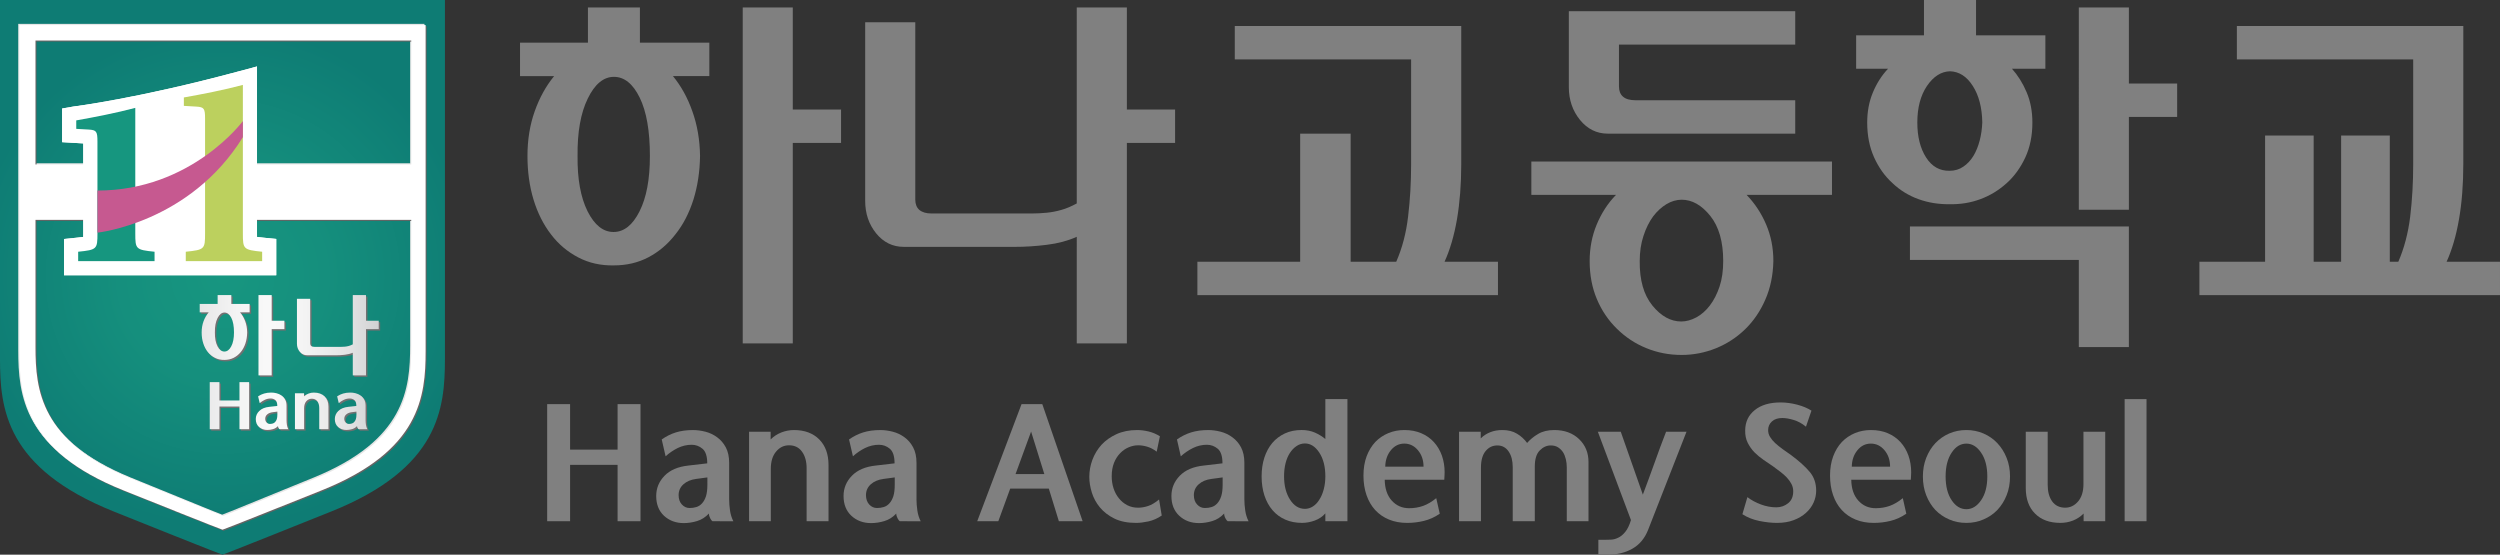 <?xml version="1.0" encoding="utf-8"?>
<!-- Generator: Adobe Illustrator 28.0.0, SVG Export Plug-In . SVG Version: 6.00 Build 0)  -->
<svg version="1.1" id="레이어_1" xmlns="http://www.w3.org/2000/svg" xmlns:xlink="http://www.w3.org/1999/xlink" x="0px"
	 y="0px" viewBox="0 0 1920.36 426.08" style="enable-background:new 0 0 1920.36 426.08;" xml:space="preserve">
<rect x="0" y="0" width="1920.36" height="426.08" fill="#333333" stroke="none"/>
<style type="text/css">
	.st0{clip-path:url(#SVGID_00000159455122920961648650000012107199743390918578_);}
	.st1{clip-path:url(#SVGID_00000063604351923802509680000004405333892364806280_);}
	
		.st2{clip-path:url(#SVGID_00000113336979721644857880000016850863521762009760_);fill:url(#SVGID_00000098914715611783645960000010107363057637619364_);}
	.st3{clip-path:url(#SVGID_00000115498216458333415370000001779171247334508980_);fill:#E6E6E6;}
	.st4{clip-path:url(#SVGID_00000115498216458333415370000001779171247334508980_);fill:#656363;}
	.st5{clip-path:url(#SVGID_00000115498216458333415370000001779171247334508980_);fill:#FFFFFF;}
	.st6{clip-path:url(#SVGID_00000115498216458333415370000001779171247334508980_);}
	.st7{clip-path:url(#SVGID_00000153706894904163204360000001609163632168529326_);fill:#FFFFFF;}
	.st8{clip-path:url(#SVGID_00000178884758324561196140000014646776678387892904_);fill:#FFFFFF;}
	.st9{clip-path:url(#SVGID_00000180345098417003676860000012436559171539317932_);fill:#FFFFFF;}
	.st10{clip-path:url(#SVGID_00000018202527253422229850000014524926435308809371_);fill:#16967F;}
	.st11{clip-path:url(#SVGID_00000015339781239920581190000001610166323729792928_);fill:#BCD05E;}
	.st12{clip-path:url(#SVGID_00000029041874044265287790000004554320577866617772_);fill:#C65990;}
	.st13{clip-path:url(#SVGID_00000119836145745844171440000007405346893794296750_);fill:#717071;}
	
		.st14{clip-path:url(#SVGID_00000018935694981825586080000014022565101292741546_);fill:url(#SVGID_00000006678230967140313360000006095716692275894659_);}
	
		.st15{clip-path:url(#SVGID_00000055686974805590828060000013677054045518099385_);fill:url(#SVGID_00000121251062961762066960000011593019534362917512_);}
	
		.st16{clip-path:url(#SVGID_00000174604088687033432120000008625234687212600704_);fill:url(#SVGID_00000092422490774544467070000005297380187854171018_);}
	
		.st17{clip-path:url(#SVGID_00000112623448487161827580000012033037609554735027_);fill:url(#SVGID_00000171686874626640933160000014629511850933773204_);}
	
		.st18{clip-path:url(#SVGID_00000088118872757846044510000011498503486787716538_);fill:url(#SVGID_00000098218149920829017960000009026124663732286081_);}
	
		.st19{clip-path:url(#SVGID_00000054247208066716840630000004614348585376959412_);fill:url(#SVGID_00000070093884344745985960000014222719365477467540_);}
	.st20{clip-path:url(#SVGID_00000170275876226867084530000004262385835528861355_);}
	.st21{clip-path:url(#SVGID_00000035510018732824277140000016636296088927421374_);fill:#4D4948;}
</style>
<g>
	<g id="아트웍_3_1_">
		<g>
			<defs>
				<rect id="SVGID_1_" x="0" y="0" width="341.77" height="426.08"/>
			</defs>
			<clipPath id="SVGID_00000168115086792922983820000007843009874676553123_">
				<use xlink:href="#SVGID_1_"  style="overflow:visible;"/>
			</clipPath>
			<g style="clip-path:url(#SVGID_00000168115086792922983820000007843009874676553123_);">
				<defs>
					<rect id="SVGID_00000042007967205305064430000003915550194934248064_" x="0" y="0" width="341.77" height="426.08"/>
				</defs>
				<clipPath id="SVGID_00000088838353258390635140000007833220764691673767_">
					<use xlink:href="#SVGID_00000042007967205305064430000003915550194934248064_"  style="overflow:visible;"/>
				</clipPath>
				<g style="clip-path:url(#SVGID_00000088838353258390635140000007833220764691673767_);">
					<defs>
						<path id="SVGID_00000005231879219392167040000006444840915737382060_" d="M0,0v275.76c0,38.23,4.51,83.93,87.3,117.12
							c82.78,33.2,83.6,33.2,83.6,33.2s0.8,0,83.58-33.2c82.8-33.19,87.29-78.89,87.29-117.12V0H0z"/>
					</defs>
					<clipPath id="SVGID_00000018209665781789026530000015303746236698999692_">
						<use xlink:href="#SVGID_00000005231879219392167040000006444840915737382060_"  style="overflow:visible;"/>
					</clipPath>
					
						<radialGradient id="SVGID_00000152951090758252270230000007683353385870826382_" cx="529.493" cy="-670.67" r="1.587" gradientTransform="matrix(121.7 0 0 -121.727 -64268.465 -81425.633)" gradientUnits="userSpaceOnUse">
						<stop  offset="0" style="stop-color:#179680"/>
						<stop  offset="0.411" style="stop-color:#158F7D"/>
						<stop  offset="1" style="stop-color:#0E7C74"/>
					</radialGradient>
					
						<rect x="0" y="0" style="clip-path:url(#SVGID_00000018209665781789026530000015303746236698999692_);fill:url(#SVGID_00000152951090758252270230000007683353385870826382_);" width="341.77" height="426.08"/>
				</g>
				<g style="clip-path:url(#SVGID_00000088838353258390635140000007833220764691673767_);">
					<defs>
						<rect id="SVGID_00000019643136748832055700000012506522192209733790_" x="0" y="0" width="341.77" height="426.08"/>
					</defs>
					<clipPath id="SVGID_00000116931423253566882720000015342675690552038310_">
						<use xlink:href="#SVGID_00000019643136748832055700000012506522192209733790_"  style="overflow:visible;"/>
					</clipPath>
					<path style="clip-path:url(#SVGID_00000116931423253566882720000015342675690552038310_);fill:#E6E6E6;" d="M14,18.35v250.41
						c0,34.88,4.11,76.67,79.71,106.94c75.58,30.32,76.32,30.32,76.32,30.32s0.72,0,76.35-30.32
						c75.57-30.27,79.66-72.05,79.66-106.94V18.35H14z M241.28,366.69c-69.93,28.66-70.6,28.66-70.6,28.66s-0.67,0-70.58-28.66
						c-69.94-28.64-73.73-68.08-73.73-101.05v-97.67h82.38v-42.55H26.37V30.26h288.67v95.17H161.27v42.55h153.77v97.67
						C315.04,298.61,311.22,338.05,241.28,366.69"/>
					<path style="clip-path:url(#SVGID_00000116931423253566882720000015342675690552038310_);fill:#656363;" d="M15.71,20.06V270.5
						c0,34.85,4.11,76.63,79.71,106.91c75.58,30.32,76.32,30.32,76.32,30.32s0.75,0,76.34-30.32
						c75.6-30.27,79.68-72.06,79.68-106.91V20.06H15.71z M243.01,368.42c-69.93,28.64-70.61,28.64-70.61,28.64s-0.69,0-70.58-28.64
						c-69.93-28.66-73.73-68.1-73.73-101.05v-97.67h82.37v-42.57H28.09V31.97h288.67v95.17H162.99v42.57h153.76v97.67
						C316.75,300.32,312.95,339.77,243.01,368.42"/>
					<path style="clip-path:url(#SVGID_00000116931423253566882720000015342675690552038310_);fill:#FFFFFF;" d="M14.9,19.23v250.42
						c0,34.87,4.09,76.63,79.69,106.94c75.58,30.3,76.32,30.3,76.32,30.3s0.75,0,76.34-30.3c75.6-30.31,79.69-72.07,79.69-106.94
						V19.23H14.9z M242.18,367.59c-69.91,28.64-70.6,28.64-70.6,28.64s-0.69,0-70.61-28.64c-69.91-28.62-73.71-68.1-73.71-101.06
						v-97.65h82.38v-42.57H27.26V31.14h288.65v95.17H162.15v42.57h153.75v97.65C315.91,299.49,312.1,338.97,242.18,367.59"/>
					<path style="clip-path:url(#SVGID_00000116931423253566882720000015342675690552038310_);fill:#FFFFFF;" d="M202.47,182.58
						c-1.26-0.13-3.3-0.35-5.03-0.58c-0.02-0.98-0.02-1.98-0.02-2.71V51.05l-13.7,3.68C104.94,75.96,56.67,81.79,56.67,81.79
						l-8.96,1.57v25.85c0,0,13.45,0.77,16.26,0.95v69.14c0,0.72,0,1.73-0.02,2.71c-1.73,0.22-3.76,0.45-5.03,0.58l-9.75,0.99v27.87
						h163.03v-27.87L202.47,182.58z"/>
					<g style="clip-path:url(#SVGID_00000116931423253566882720000015342675690552038310_);">
						<g>
							<defs>
								<rect id="SVGID_00000049182990102385923060000014908195914017526435_" x="58.57" y="82.86" width="60.14" height="117.73"/>
							</defs>
							<clipPath id="SVGID_00000147196720306860174080000003312328675249515666_">
								<use xlink:href="#SVGID_00000049182990102385923060000014908195914017526435_"  style="overflow:visible;"/>
							</clipPath>
							<path style="clip-path:url(#SVGID_00000147196720306860174080000003312328675249515666_);fill:#FFFFFF;" d="M58.57,92.48
								c13.69-2.42,30.91-5.75,45.35-9.62v96.44c0,12.04,0.35,12.6,14.8,14.07v7.22H60.04v-7.22c14.44-1.47,14.81-2.03,14.81-14.07
								v-70.53c0-7.76-0.74-8.89-6.67-9.25l-9.61-0.54V92.48z"/>
						</g>
					</g>
					<g style="clip-path:url(#SVGID_00000116931423253566882720000015342675690552038310_);">
						<g>
							<defs>
								
									<rect id="SVGID_00000026150960771804090010000004663895663118085527_" x="141.22" y="65.22" width="60.14" height="135.37"/>
							</defs>
							<clipPath id="SVGID_00000170974573602610491180000017314830987182141064_">
								<use xlink:href="#SVGID_00000026150960771804090010000004663895663118085527_"  style="overflow:visible;"/>
							</clipPath>
							<path style="clip-path:url(#SVGID_00000170974573602610491180000017314830987182141064_);fill:#808080;" d="M141.22,74.86
								c13.69-2.42,30.91-5.75,45.34-9.64V179.3c0,12.04,0.37,12.6,14.81,14.07v7.22h-58.67v-7.22
								c14.45-1.47,14.82-2.03,14.82-14.07V91.14c0-7.76-0.74-8.89-6.67-9.25l-9.62-0.56V74.86z"/>
						</g>
					</g>
					<g style="clip-path:url(#SVGID_00000116931423253566882720000015342675690552038310_);">
						<g>
							<defs>
								<rect id="SVGID_00000097502851434143026880000010648514792375583898_" x="74.85" y="93.01" width="111.71" height="85.69"/>
							</defs>
							<clipPath id="SVGID_00000145047658174956028950000016168640876638045067_">
								<use xlink:href="#SVGID_00000097502851434143026880000010648514792375583898_"  style="overflow:visible;"/>
							</clipPath>
							<path style="clip-path:url(#SVGID_00000145047658174956028950000016168640876638045067_);fill:#FFFFFF;" d="M186.56,93.01
								c0,0-39.45,53.36-111.71,53.36v32.34c0,0,70.93-7.4,111.71-73.35V93.01z"/>
						</g>
					</g>
					<path style="clip-path:url(#SVGID_00000116931423253566882720000015342675690552038310_);fill:#FFFFFF;" d="M202.47,182.58
						c-1.26-0.13-3.3-0.35-5.03-0.58c-0.02-0.98-0.02-1.98-0.02-2.71V51.05l-13.7,3.68C104.94,75.96,56.67,81.79,56.67,81.79
						l-8.96,1.57v25.85c0,0,13.45,0.77,16.26,0.95v69.14c0,0.72,0,1.73-0.02,2.71c-1.73,0.22-3.76,0.45-5.03,0.58l-9.75,0.99v27.87
						h163.03v-27.87L202.47,182.58z"/>
					<g style="clip-path:url(#SVGID_00000116931423253566882720000015342675690552038310_);">
						<g>
							<defs>
								<rect id="SVGID_00000158011577053755017290000006128948475058406826_" x="58.57" y="82.86" width="60.14" height="117.73"/>
							</defs>
							<clipPath id="SVGID_00000152227968305620414590000015626154596388845701_">
								<use xlink:href="#SVGID_00000158011577053755017290000006128948475058406826_"  style="overflow:visible;"/>
							</clipPath>
							<path style="clip-path:url(#SVGID_00000152227968305620414590000015626154596388845701_);fill:#16967F;" d="M58.57,92.48
								c13.69-2.42,30.91-5.75,45.35-9.62v96.44c0,12.04,0.35,12.6,14.8,14.07v7.22H60.04v-7.22c14.44-1.47,14.81-2.03,14.81-14.07
								v-70.53c0-7.76-0.74-8.89-6.67-9.25l-9.61-0.54V92.48z"/>
						</g>
					</g>
					<g style="clip-path:url(#SVGID_00000116931423253566882720000015342675690552038310_);">
						<g>
							<defs>
								
									<rect id="SVGID_00000007394758721126405560000008795109714197091204_" x="141.22" y="65.22" width="60.14" height="135.37"/>
							</defs>
							<clipPath id="SVGID_00000173883787996786894450000012005427079923850636_">
								<use xlink:href="#SVGID_00000007394758721126405560000008795109714197091204_"  style="overflow:visible;"/>
							</clipPath>
							<path style="clip-path:url(#SVGID_00000173883787996786894450000012005427079923850636_);fill:#BCD05E;" d="M141.22,74.86
								c13.69-2.42,30.91-5.75,45.34-9.64V179.3c0,12.04,0.37,12.6,14.81,14.07v7.22h-58.67v-7.22
								c14.45-1.47,14.82-2.03,14.82-14.07V91.14c0-7.76-0.74-8.89-6.67-9.25l-9.62-0.56V74.86z"/>
						</g>
					</g>
					<g style="clip-path:url(#SVGID_00000116931423253566882720000015342675690552038310_);">
						<g>
							<defs>
								<rect id="SVGID_00000013154519838297530730000016665056074494843555_" x="74.85" y="93.01" width="111.71" height="85.69"/>
							</defs>
							<clipPath id="SVGID_00000040546080590149931790000003372434585535835574_">
								<use xlink:href="#SVGID_00000013154519838297530730000016665056074494843555_"  style="overflow:visible;"/>
							</clipPath>
							<path style="clip-path:url(#SVGID_00000040546080590149931790000003372434585535835574_);fill:#C65990;" d="M186.56,93.01
								c0,0-39.45,53.36-111.71,53.36v32.34c0,0,70.93-7.4,111.71-73.35V93.01z"/>
						</g>
					</g>
					<g style="clip-path:url(#SVGID_00000116931423253566882720000015342675690552038310_);">
						<g>
							<defs>
								
									<rect id="SVGID_00000047743579668327980270000001973046095383185026_" x="154.52" y="227.79" width="137.51" height="103.61"/>
							</defs>
							<clipPath id="SVGID_00000013891368775888405600000000197691185275279029_">
								<use xlink:href="#SVGID_00000047743579668327980270000001973046095383185026_"  style="overflow:visible;"/>
							</clipPath>
							<path style="clip-path:url(#SVGID_00000013891368775888405600000000197691185275279029_);fill:#717071;" d="M168.3,234.59
								v-6.8h10.53v6.8h14.06v6.47h-7.37c1.65,1.91,2.98,4.18,3.94,6.8c0.98,2.61,1.49,5.49,1.55,8.6c-0.07,3.06-0.5,5.88-1.35,8.45
								c-0.86,2.59-2.07,4.8-3.62,6.67c-1.56,1.91-3.4,3.4-5.48,4.43c-2.12,1.06-4.46,1.59-7.01,1.59
								c-2.66,0.05-5.06-0.46-7.23-1.55c-2.15-1.07-3.98-2.53-5.48-4.4c-1.55-1.91-2.74-4.15-3.57-6.74
								c-0.83-2.58-1.24-5.39-1.24-8.45c0-3.11,0.49-5.99,1.46-8.6c0.98-2.62,2.29-4.9,3.94-6.8h-6.91v-6.47H168.3z M173.55,241.19
								c-2.11,0-3.87,1.41-5.3,4.19c-1.43,2.8-2.12,6.48-2.07,11.08c-0.05,4.43,0.63,8,2.04,10.68c1.39,2.68,3.14,4.02,5.25,4.02
								c2.12,0,3.87-1.33,5.28-3.99c1.4-2.64,2.12-6.23,2.12-10.71c0-4.84-0.7-8.58-2.09-11.26
								C177.4,242.53,175.65,241.19,173.55,241.19 M209.82,253.95v35.55h-10.15v-61.71h10.15v19.71h9.77v6.45H209.82z"/>
							<path style="clip-path:url(#SVGID_00000013891368775888405600000000197691185275279029_);fill:#717071;" d="M242.69,267.57
								h17.07h3.19c1.02,0,2.03-0.05,3.04-0.14c1.02-0.1,1.99-0.29,2.99-0.53c0.96-0.27,2-0.69,3.11-1.26v-37.84h10.16v19.71h9.78
								v6.45h-9.78v35.55H272.1v-17.43c-1.8,0.79-3.82,1.3-6.07,1.55c-2.22,0.27-4.39,0.4-6.51,0.4h-22.49
								c-2.26,0-4.11-0.88-5.59-2.63c-1.49-1.74-2.23-3.83-2.23-6.26v-34.47h10.17v34.24c0,0.86,0.27,1.52,0.82,1.98
								C240.75,267.34,241.59,267.57,242.69,267.57"/>
							<polygon style="clip-path:url(#SVGID_00000013891368775888405600000000197691185275279029_);fill:#717071;" points="
								192.49,294.67 192.49,330.82 185.06,330.82 185.06,313.42 169.66,313.42 169.66,330.82 162.23,330.82 162.23,294.67 
								169.66,294.67 169.66,308.71 185.06,308.71 185.06,294.67 							"/>
							<path style="clip-path:url(#SVGID_00000013891368775888405600000000197691185275279029_);fill:#717071;" d="M215.81,330.82
								c-0.22-0.13-0.46-0.45-0.74-0.93c-0.27-0.48-0.42-0.96-0.42-1.46c-1.11,1.15-2.39,1.92-3.85,2.34
								c-1.44,0.42-2.87,0.62-4.28,0.62c-2.56,0-4.7-0.75-6.4-2.24c-1.7-1.5-2.53-3.55-2.53-6.13c0-2.37,0.88-4.45,2.66-6.23
								c1.79-1.78,4.39-2.83,7.79-3.17l6.08-0.67c0-2.21-0.53-3.71-1.55-4.53c-1.02-0.8-2.19-1.2-3.49-1.2
								c-1.59,0-3.1,0.34-4.52,1.01c-1.42,0.66-2.73,1.52-3.95,2.54l-1.25-5.22c1.46-0.96,2.98-1.68,4.6-2.16
								c1.6-0.48,3.44-0.72,5.55-0.72c1.3,0,2.66,0.18,4.03,0.51c1.39,0.35,2.65,0.91,3.77,1.71c1.15,0.78,2.1,1.83,2.82,3.12
								c0.72,1.28,1.09,2.88,1.09,4.77v11.25c0,1.07,0.08,2.21,0.27,3.43c0.18,1.2,0.53,2.32,1.07,3.35H215.81z M214.18,317.27
								l-3.64,0.48c-1.7,0.21-3.07,0.75-4.12,1.65c-1.04,0.89-1.57,2.02-1.57,3.36c0,1.2,0.35,2.16,1.06,2.88
								c0.71,0.74,1.55,1.09,2.53,1.09c0.76,0,1.5-0.1,2.19-0.3c0.7-0.21,1.31-0.59,1.82-1.14c0.54-0.54,0.96-1.26,1.26-2.19
								c0.3-0.91,0.47-2.1,0.47-3.54V317.27z"/>
							<path style="clip-path:url(#SVGID_00000013891368775888405600000000197691185275279029_);fill:#717071;" d="M234.68,303.19
								v2.37c0.96-0.93,2.11-1.65,3.43-2.13c1.33-0.51,2.69-0.75,4.1-0.75c3.47,0,6.2,0.96,8.21,2.88c2,1.94,2.99,4.58,2.99,7.91
								v17.35h-7.1v-16.36c0-2.11-0.48-3.81-1.47-5.12c-1.01-1.31-2.39-1.95-4.2-1.95c-1.66,0-3.07,0.64-4.22,1.92
								c-1.12,1.3-1.7,3.07-1.7,5.35v16.17h-7.05v-27.63H234.68z"/>
							<path style="clip-path:url(#SVGID_00000013891368775888405600000000197691185275279029_);fill:#717071;" d="M276.53,330.82
								c-0.22-0.13-0.46-0.45-0.74-0.93c-0.27-0.48-0.4-0.96-0.4-1.46c-1.12,1.15-2.42,1.92-3.85,2.34
								c-1.46,0.42-2.88,0.62-4.27,0.62c-2.58,0-4.71-0.75-6.41-2.24c-1.7-1.5-2.54-3.55-2.54-6.13c0-2.37,0.88-4.45,2.68-6.23
								c1.78-1.78,4.37-2.83,7.77-3.17l6.08-0.67c0-2.21-0.51-3.71-1.55-4.53c-1.02-0.8-2.2-1.2-3.5-1.2
								c-1.58,0-3.09,0.34-4.52,1.01c-1.42,0.66-2.74,1.52-3.94,2.54l-1.24-5.22c1.45-0.96,2.99-1.68,4.59-2.16
								c1.61-0.48,3.47-0.72,5.55-0.72c1.31,0,2.67,0.18,4.04,0.51c1.39,0.35,2.64,0.91,3.79,1.71c1.15,0.78,2.08,1.83,2.8,3.12
								c0.72,1.28,1.09,2.88,1.09,4.77v11.25c0,1.07,0.08,2.21,0.27,3.43c0.18,1.2,0.54,2.32,1.07,3.35H276.53z M274.9,317.27
								l-3.64,0.48c-1.7,0.21-3.06,0.75-4.1,1.65c-1.06,0.89-1.58,2.02-1.58,3.36c0,1.2,0.34,2.16,1.07,2.88
								c0.69,0.74,1.54,1.09,2.51,1.09c0.75,0,1.49-0.1,2.19-0.3c0.71-0.21,1.3-0.59,1.82-1.14c0.53-0.54,0.96-1.26,1.27-2.19
								c0.32-0.91,0.46-2.1,0.46-3.54V317.27z"/>
						</g>
					</g>
				</g>
				<g style="clip-path:url(#SVGID_00000088838353258390635140000007833220764691673767_);">
					<defs>
						<path id="SVGID_00000109019358158542267960000009490956853146951830_" d="M167.09,266.02c-1.41-2.68-2.08-6.24-2.03-10.68
							c-0.05-4.58,0.64-8.28,2.08-11.06c1.43-2.8,3.19-4.21,5.29-4.21c2.12,0,3.85,1.35,5.24,4.02c1.36,2.67,2.07,6.44,2.07,11.25
							c0,4.5-0.71,8.07-2.12,10.71c-1.39,2.66-3.15,3.99-5.26,3.99C170.25,270.03,168.49,268.69,167.09,266.02 M167.17,226.66v6.82
							H153.4v6.45h6.92c-1.66,1.91-2.98,4.18-3.96,6.8c-0.96,2.61-1.46,5.49-1.46,8.6c0,3.06,0.4,5.88,1.25,8.47
							c0.83,2.58,2.01,4.82,3.56,6.72c1.51,1.87,3.34,3.33,5.5,4.4c2.15,1.09,4.56,1.6,7.21,1.55c2.57,0,4.89-0.53,7-1.59
							c2.11-1.04,3.93-2.53,5.5-4.43c1.56-1.87,2.75-4.08,3.61-6.66c0.85-2.59,1.3-5.41,1.35-8.47c-0.05-3.1-0.56-5.99-1.54-8.6
							c-0.98-2.63-2.29-4.9-3.95-6.8h7.37v-6.45H177.7v-6.82H167.17z M198.55,226.66v61.71h10.15v-35.56h9.77v-6.45h-9.77v-19.71
							H198.55z"/>
					</defs>
					<clipPath id="SVGID_00000110453283103157348480000011445049882670935188_">
						<use xlink:href="#SVGID_00000109019358158542267960000009490956853146951830_"  style="overflow:visible;"/>
					</clipPath>
					
						<linearGradient id="SVGID_00000036967665495510131540000017788903946716175253_" gradientUnits="userSpaceOnUse" x1="529.501" y1="-670.376" x2="531.087" y2="-670.376" gradientTransform="matrix(128.256 0 0 -128.256 -67806.281 -85722.055)">
						<stop  offset="0" style="stop-color:#C5C5C6"/>
						<stop  offset="0.061" style="stop-color:#D0D0D0"/>
						<stop  offset="0.224" style="stop-color:#E6E6E7"/>
						<stop  offset="0.377" style="stop-color:#F4F4F4"/>
						<stop  offset="0.511" style="stop-color:#F9F9F9"/>
						<stop  offset="0.634" style="stop-color:#F3F3F3"/>
						<stop  offset="0.801" style="stop-color:#E2E2E3"/>
						<stop  offset="0.991" style="stop-color:#C5C6C7"/>
						<stop  offset="1" style="stop-color:#C4C5C6"/>
					</linearGradient>
					
						<rect x="153.4" y="226.66" style="clip-path:url(#SVGID_00000110453283103157348480000011445049882670935188_);fill:url(#SVGID_00000036967665495510131540000017788903946716175253_);" width="65.07" height="61.71"/>
				</g>
				<g style="clip-path:url(#SVGID_00000088838353258390635140000007833220764691673767_);">
					<defs>
						<path id="SVGID_00000032606402204246428570000001663771594286577572_" d="M270.99,226.66v37.85
							c-1.11,0.56-2.15,0.99-3.12,1.26c-0.99,0.26-1.98,0.43-2.99,0.53c-0.99,0.11-2,0.14-3.02,0.14h-3.21h-17.07
							c-1.12,0-1.94-0.22-2.48-0.67c-0.56-0.46-0.82-1.12-0.82-1.97v-34.26h-10.18v34.47c0,2.43,0.75,4.52,2.22,6.26
							c1.48,1.74,3.35,2.63,5.59,2.63h22.51c2.1,0,4.26-0.13,6.49-0.4c2.25-0.26,4.27-0.77,6.08-1.54v17.42h10.15v-35.56h9.78v-6.45
							h-9.78v-19.71H270.99z"/>
					</defs>
					<clipPath id="SVGID_00000014621699805710655840000018274491202615948710_">
						<use xlink:href="#SVGID_00000032606402204246428570000001663771594286577572_"  style="overflow:visible;"/>
					</clipPath>
					
						<linearGradient id="SVGID_00000030462404223757757920000014230457772588644237_" gradientUnits="userSpaceOnUse" x1="529.501" y1="-670.375" x2="531.088" y2="-670.375" gradientTransform="matrix(128.28 0 0 -128.28 -67819.016 -85737.852)">
						<stop  offset="0" style="stop-color:#C5C5C6"/>
						<stop  offset="0.061" style="stop-color:#D0D0D0"/>
						<stop  offset="0.224" style="stop-color:#E6E6E7"/>
						<stop  offset="0.377" style="stop-color:#F4F4F4"/>
						<stop  offset="0.511" style="stop-color:#F9F9F9"/>
						<stop  offset="0.634" style="stop-color:#F3F3F3"/>
						<stop  offset="0.801" style="stop-color:#E2E2E3"/>
						<stop  offset="0.991" style="stop-color:#C5C6C7"/>
						<stop  offset="1" style="stop-color:#C4C5C6"/>
					</linearGradient>
					
						<rect x="228.09" y="226.66" style="clip-path:url(#SVGID_00000014621699805710655840000018274491202615948710_);fill:url(#SVGID_00000030462404223757757920000014230457772588644237_);" width="62.83" height="61.71"/>
				</g>
				<g style="clip-path:url(#SVGID_00000088838353258390635140000007833220764691673767_);">
					<defs>
						<polygon id="SVGID_00000040559267964461838500000008569494804722487211_" points="183.94,293.55 183.94,307.6 168.56,307.6 
							168.56,293.55 161.11,293.55 161.11,329.7 168.56,329.7 168.56,312.3 183.94,312.3 183.94,329.7 191.38,329.7 191.38,293.55 
													"/>
					</defs>
					<clipPath id="SVGID_00000174580602584129189810000005919201979014152858_">
						<use xlink:href="#SVGID_00000040559267964461838500000008569494804722487211_"  style="overflow:visible;"/>
					</clipPath>
					
						<linearGradient id="SVGID_00000004531979418508608870000003649319249289373057_" gradientUnits="userSpaceOnUse" x1="529.504" y1="-670.526" x2="531.09" y2="-670.526" gradientTransform="matrix(128.353 0 0 -128.353 -67858.18 -85752.367)">
						<stop  offset="0" style="stop-color:#C5C5C6"/>
						<stop  offset="0.061" style="stop-color:#D0D0D0"/>
						<stop  offset="0.224" style="stop-color:#E6E6E7"/>
						<stop  offset="0.377" style="stop-color:#F4F4F4"/>
						<stop  offset="0.511" style="stop-color:#F9F9F9"/>
						<stop  offset="0.634" style="stop-color:#F3F3F3"/>
						<stop  offset="0.801" style="stop-color:#E2E2E3"/>
						<stop  offset="0.991" style="stop-color:#C5C6C7"/>
						<stop  offset="1" style="stop-color:#C4C5C6"/>
					</linearGradient>
					
						<rect x="161.11" y="293.55" style="clip-path:url(#SVGID_00000174580602584129189810000005919201979014152858_);fill:url(#SVGID_00000004531979418508608870000003649319249289373057_);" width="30.27" height="36.15"/>
				</g>
				<g style="clip-path:url(#SVGID_00000088838353258390635140000007833220764691673767_);">
					<defs>
						<path id="SVGID_00000116931884864235774450000011112745833047424692_" d="M204.8,324.53c-0.72-0.72-1.06-1.68-1.06-2.88
							c0-1.35,0.53-2.47,1.57-3.36c1.04-0.9,2.42-1.44,4.11-1.65l3.63-0.46v2.27c0,1.46-0.14,2.62-0.45,3.54
							c-0.32,0.91-0.73,1.63-1.28,2.2c-0.51,0.56-1.1,0.93-1.81,1.13c-0.71,0.21-1.45,0.32-2.2,0.32
							C206.33,325.63,205.49,325.25,204.8,324.53 M202.85,302.29c-1.63,0.47-3.15,1.19-4.59,2.15l1.23,5.23
							c1.22-1.04,2.51-1.89,3.95-2.56c1.42-0.67,2.93-1.01,4.53-1.01c1.3,0,2.47,0.4,3.48,1.2c1.04,0.82,1.55,2.32,1.55,4.53
							l-6.08,0.67c-3.4,0.34-5.98,1.41-7.77,3.19c-1.81,1.76-2.68,3.84-2.68,6.21c0,2.58,0.84,4.64,2.54,6.13
							c1.7,1.49,3.83,2.24,6.39,2.24c1.41,0,2.85-0.21,4.3-0.63c1.44-0.4,2.72-1.19,3.84-2.32c0,0.48,0.13,0.96,0.42,1.44
							c0.26,0.48,0.51,0.8,0.73,0.93h6.78c-0.56-1.02-0.91-2.15-1.09-3.35c-0.17-1.22-0.27-2.35-0.27-3.43v-11.25
							c0-1.89-0.36-3.49-1.1-4.77c-0.72-1.3-1.65-2.34-2.8-3.12c-1.14-0.8-2.39-1.36-3.79-1.7c-1.38-0.35-2.72-0.53-4.04-0.53
							C206.3,301.55,204.45,301.79,202.85,302.29"/>
					</defs>
					<clipPath id="SVGID_00000032637501574707259630000001526642903770754239_">
						<use xlink:href="#SVGID_00000116931884864235774450000011112745833047424692_"  style="overflow:visible;"/>
					</clipPath>
					
						<linearGradient id="SVGID_00000099641971925518265890000017944529834746751923_" gradientUnits="userSpaceOnUse" x1="529.502" y1="-670.541" x2="531.089" y2="-670.541" gradientTransform="matrix(128.308 0 0 -128.308 -67834.211 -85719.914)">
						<stop  offset="0" style="stop-color:#C5C5C6"/>
						<stop  offset="0.061" style="stop-color:#D0D0D0"/>
						<stop  offset="0.224" style="stop-color:#E6E6E7"/>
						<stop  offset="0.377" style="stop-color:#F4F4F4"/>
						<stop  offset="0.511" style="stop-color:#F9F9F9"/>
						<stop  offset="0.634" style="stop-color:#F3F3F3"/>
						<stop  offset="0.801" style="stop-color:#E2E2E3"/>
						<stop  offset="0.991" style="stop-color:#C5C6C7"/>
						<stop  offset="1" style="stop-color:#C4C5C6"/>
					</linearGradient>
					
						<rect x="196.47" y="301.55" style="clip-path:url(#SVGID_00000032637501574707259630000001526642903770754239_);fill:url(#SVGID_00000099641971925518265890000017944529834746751923_);" width="25" height="28.72"/>
				</g>
				<g style="clip-path:url(#SVGID_00000088838353258390635140000007833220764691673767_);">
					<defs>
						<path id="SVGID_00000029745249758126939410000007152280626256968845_" d="M237,302.31c-1.33,0.5-2.47,1.22-3.44,2.13v-2.35h-7
							v27.61h7.05v-16.15c0-2.27,0.58-4.06,1.7-5.36c1.15-1.28,2.55-1.92,4.22-1.92c1.81,0,3.2,0.66,4.2,1.95
							c0.99,1.31,1.49,3.01,1.49,5.12v16.36h7.1v-17.35c0-3.35-1.01-5.97-3.01-7.91c-2.01-1.92-4.75-2.88-8.21-2.88
							C239.68,301.55,238.32,301.79,237,302.31"/>
					</defs>
					<clipPath id="SVGID_00000168798188619174683090000012391605639419281819_">
						<use xlink:href="#SVGID_00000029745249758126939410000007152280626256968845_"  style="overflow:visible;"/>
					</clipPath>
					
						<linearGradient id="SVGID_00000160186718917695163410000011209412601890684595_" gradientUnits="userSpaceOnUse" x1="529.501" y1="-670.543" x2="531.088" y2="-670.543" gradientTransform="matrix(128.272 0 0 -128.272 -67814.836 -85696.047)">
						<stop  offset="0" style="stop-color:#C5C5C6"/>
						<stop  offset="0.061" style="stop-color:#D0D0D0"/>
						<stop  offset="0.224" style="stop-color:#E6E6E7"/>
						<stop  offset="0.377" style="stop-color:#F4F4F4"/>
						<stop  offset="0.511" style="stop-color:#F9F9F9"/>
						<stop  offset="0.634" style="stop-color:#F3F3F3"/>
						<stop  offset="0.801" style="stop-color:#E2E2E3"/>
						<stop  offset="0.991" style="stop-color:#C5C6C7"/>
						<stop  offset="1" style="stop-color:#C4C5C6"/>
					</linearGradient>
					
						<rect x="226.55" y="301.55" style="clip-path:url(#SVGID_00000168798188619174683090000012391605639419281819_);fill:url(#SVGID_00000160186718917695163410000011209412601890684595_);" width="25.76" height="28.14"/>
				</g>
				<g style="clip-path:url(#SVGID_00000088838353258390635140000007833220764691673767_);">
					<defs>
						<path id="SVGID_00000138544210681540658840000008174525484268391836_" d="M265.52,324.53c-0.7-0.72-1.07-1.68-1.07-2.88
							c0-1.35,0.53-2.47,1.59-3.36c1.05-0.9,2.42-1.44,4.12-1.65l3.64-0.46v2.27c0,1.46-0.16,2.62-0.46,3.54
							c-0.3,0.91-0.74,1.63-1.28,2.2c-0.5,0.56-1.11,0.93-1.82,1.13c-0.7,0.21-1.44,0.32-2.19,0.32
							C267.06,325.63,266.22,325.25,265.52,324.53 M263.56,302.29c-1.6,0.47-3.14,1.19-4.59,2.15l1.25,5.23
							c1.19-1.04,2.51-1.89,3.93-2.56c1.42-0.67,2.94-1.01,4.52-1.01c1.31,0,2.47,0.4,3.51,1.2c1.02,0.82,1.54,2.32,1.54,4.53
							l-6.08,0.67c-3.39,0.34-5.99,1.41-7.78,3.19c-1.79,1.76-2.67,3.84-2.67,6.21c0,2.58,0.83,4.64,2.53,6.13
							c1.72,1.49,3.83,2.24,6.4,2.24c1.42,0,2.86-0.21,4.3-0.63c1.45-0.4,2.73-1.19,3.85-2.32c0,0.48,0.13,0.96,0.4,1.44
							c0.27,0.48,0.51,0.8,0.74,0.93h6.78c-0.54-1.02-0.91-2.15-1.09-3.35c-0.18-1.22-0.27-2.35-0.27-3.43v-11.25
							c0-1.89-0.35-3.49-1.09-4.77c-0.72-1.3-1.65-2.34-2.81-3.12c-1.12-0.8-2.37-1.36-3.78-1.7c-1.38-0.35-2.73-0.53-4.03-0.53
							C267.03,301.55,265.17,301.79,263.56,302.29"/>
					</defs>
					<clipPath id="SVGID_00000165913482905257864860000005246613596586633617_">
						<use xlink:href="#SVGID_00000138544210681540658840000008174525484268391836_"  style="overflow:visible;"/>
					</clipPath>
					
						<linearGradient id="SVGID_00000130635723517107882780000007918709718052108962_" gradientUnits="userSpaceOnUse" x1="529.501" y1="-670.543" x2="531.088" y2="-670.543" gradientTransform="matrix(128.275 0 0 -128.275 -67816.617 -85698.094)">
						<stop  offset="0" style="stop-color:#C5C5C6"/>
						<stop  offset="0.061" style="stop-color:#D0D0D0"/>
						<stop  offset="0.224" style="stop-color:#E6E6E7"/>
						<stop  offset="0.377" style="stop-color:#F4F4F4"/>
						<stop  offset="0.511" style="stop-color:#F9F9F9"/>
						<stop  offset="0.634" style="stop-color:#F3F3F3"/>
						<stop  offset="0.801" style="stop-color:#E2E2E3"/>
						<stop  offset="0.991" style="stop-color:#C5C6C7"/>
						<stop  offset="1" style="stop-color:#C4C5C6"/>
					</linearGradient>
					
						<rect x="257.2" y="301.55" style="clip-path:url(#SVGID_00000165913482905257864860000005246613596586633617_);fill:url(#SVGID_00000130635723517107882780000007918709718052108962_);" width="24.99" height="28.72"/>
				</g>
			</g>
		</g>
	</g>
	<g id="아트웍_4_1_">
		<g>
			<defs>
				<rect id="SVGID_00000054261058976441016600000015778182464495677074_" x="399.45" y="0" width="1520.91" height="426.08"/>
			</defs>
			<clipPath id="SVGID_00000019659027787412248600000017323829001445505181_">
				<use xlink:href="#SVGID_00000054261058976441016600000015778182464495677074_"  style="overflow:visible;"/>
			</clipPath>
			<g style="clip-path:url(#SVGID_00000019659027787412248600000017323829001445505181_);">
				<defs>
					<rect id="SVGID_00000174590917724933188910000005354134253093774225_" x="399.45" y="0" width="1520.91" height="426.08"/>
				</defs>
				<clipPath id="SVGID_00000140736121660440797030000018257949875594492585_">
					<use xlink:href="#SVGID_00000174590917724933188910000005354134253093774225_"  style="overflow:visible;"/>
				</clipPath>
				<path style="clip-path:url(#SVGID_00000140736121660440797030000018257949875594492585_);fill:#808080;" d="M451.62,32.8V5.72
					h39.93V32.8h53.33v25.65h-27.96c6.25,7.61,11.26,16.63,14.93,27.12c3.75,10.42,5.7,21.86,5.89,34.21
					c-0.18,12.14-1.9,23.39-5.11,33.63c-3.26,10.24-7.84,19.14-13.76,26.54c-5.84,7.58-12.83,13.48-20.76,17.67
					c-7.98,4.19-16.86,6.24-26.54,6.24c-10.07,0.22-19.2-1.84-27.35-6.11c-8.19-4.25-15.15-10.09-20.83-17.52
					c-5.92-7.64-10.41-16.57-13.54-26.81c-3.12-10.24-4.68-21.49-4.68-33.63c0-12.35,1.84-23.79,5.53-34.21
					c3.71-10.49,8.7-19.51,14.95-27.12h-26.22V32.8H451.62z M471.58,59.03c-7.96,0-14.69,5.56-20.09,16.66
					c-5.44,11.13-8.05,25.83-7.84,44.09c-0.21,17.64,2.37,31.82,7.66,42.49c5.36,10.64,12,15.93,19.96,15.93
					c8,0,14.66-5.26,19.96-15.81c5.35-10.54,7.99-24.76,7.99-42.61c0-19.2-2.61-34.15-7.84-44.79
					C486.18,64.36,479.55,59.03,471.58,59.03 M608.97,109.78v153.99h-38.44V5.72h38.44v78.42h37.08v25.65H608.97z"/>
				<path style="clip-path:url(#SVGID_00000140736121660440797030000018257949875594492585_);fill:#808080;" d="M715.58,163.99
					h64.75h12.06c3.94,0,7.78-0.22,11.63-0.58c3.78-0.37,7.51-1.1,11.24-2.17c3.7-1.01,7.66-2.69,11.85-4.98V5.72h38.49v78.42h37.04
					v25.65H865.6v153.99h-38.49V181.9c-6.88,3.09-14.53,5.11-22.96,6.14c-8.48,1.07-16.68,1.59-24.67,1.59h-85.23
					c-8.54,0-15.64-3.49-21.28-10.43c-5.6-6.97-8.39-15.22-8.39-24.95V17.12h38.49v136.29c0,3.42,1.07,6.02,3.12,7.83
					C708.32,163.04,711.42,163.99,715.58,163.99"/>
				<path style="clip-path:url(#SVGID_00000140736121660440797030000018257949875594492585_);fill:#808080;" d="M1072.52,201.04
					c4.56-10.46,7.64-22.04,9.11-34.79c1.53-12.75,2.31-26.05,2.31-39.96V45.61H948.49V19.99h173.96v106.06
					c0,15.59-1.13,29.72-3.27,42.37c-2.2,12.63-5.39,23.48-9.55,32.62h41.03v25.68h-230.9v-25.68h78.95v-98.38h38.78v98.38H1072.52z
					"/>
				<path style="clip-path:url(#SVGID_00000140736121660440797030000018257949875594492585_);fill:#808080;" d="M1176.3,124.06
					h230.93v25.65h-65.58c6.24,6.45,11.27,14,14.97,22.66c3.72,8.68,5.58,18.04,5.58,28.1c-0.21,10.85-2.26,20.73-6.16,29.65
					c-3.91,8.96-9.07,16.54-15.55,22.81c-6.47,6.27-13.9,11.13-22.35,14.58c-8.46,3.39-17.27,5.14-26.37,5.14
					c-9.71,0-18.82-1.77-27.39-5.32c-8.54-3.48-16.05-8.53-22.5-14.95c-6.43-6.3-11.57-13.85-15.26-22.65
					c-3.73-8.87-5.53-18.59-5.53-29.26c0-9.87,1.78-19.2,5.38-27.92c3.63-8.74,8.54-16.38,14.83-22.84h-65V124.06z M1205.09,8.59
					H1379v25.65h-135.4v32.19c0,3.42,1.04,6.05,3.15,7.86c2.06,1.8,5.28,2.72,9.67,2.72H1379v25.65h-143.98
					c-8.54,0-15.67-3.55-21.37-10.55c-5.68-7.03-8.56-15.41-8.56-25.1V8.59z M1291.78,153.41c-4.01,0-7.92,1.16-11.72,3.42
					c-3.76,2.29-7.21,5.44-10.23,9.41c-3.06,4.19-5.53,9.17-7.4,14.95c-1.93,5.81-2.89,12.23-2.89,19.26
					c-0.18,14.64,3.08,26.05,9.71,34.21c6.65,8.19,14.06,12.29,22.19,12.29c3.84,0,7.69-1.07,11.57-3.15
					c3.9-2.11,7.38-5.17,10.41-9.14c3.04-3.97,5.52-8.84,7.44-14.52c1.9-5.68,2.81-12.26,2.81-19.69c0-14.83-3.33-26.39-9.95-34.64
					C1307.06,157.54,1299.74,153.41,1291.78,153.41"/>
				<path style="clip-path:url(#SVGID_00000140736121660440797030000018257949875594492585_);fill:#808080;" d="M1477.89,27.12V0
					h39.99v27.12h53.27V52.8h-25.67c4.54,5.11,8.36,11.13,11.27,18.07c2.95,6.94,4.42,14.71,4.42,23.24
					c0,10.09-1.81,19.01-5.43,26.81c-3.61,7.79-8.34,14.37-14.23,19.69c-6.08,5.47-12.85,9.66-20.42,12.41
					c-7.46,2.75-15.21,4.01-23.24,3.82c-8.33,0.18-16.37-1.07-24.06-3.82c-7.69-2.75-14.41-6.94-20.15-12.41
					c-5.87-5.32-10.53-11.9-14.05-19.69c-3.53-7.8-5.31-16.73-5.31-26.81c0-8.38,1.44-16.02,4.3-22.93
					c2.85-6.94,6.73-13.09,11.69-18.38h-24.49V27.12H1477.89z M1635.29,266.62h-38.46v-66.98h-129.72v-25.68h168.18V266.62z
					 M1497.85,54.75c-6.83,0.22-12.67,3.98-17.67,11.28c-4.92,7.31-7.4,16.66-7.4,28.07c0,10.85,2.23,19.78,6.7,26.81
					c4.48,7.03,10.53,10.45,18.13,10.27c3.97,0,7.5-1.07,10.53-3.18c3.06-2.05,5.61-4.8,7.72-8.22c2.08-3.46,3.67-7.4,4.83-11.86
					c1.16-4.47,1.8-9.05,1.99-13.82c-0.18-11.4-2.6-20.76-7.28-28.07C1510.76,58.73,1504.93,54.97,1497.85,54.75 M1635.29,89.82
					v71.29h-38.46V5.72h38.46v58.46h37.07v25.65H1635.29z"/>
				<path style="clip-path:url(#SVGID_00000140736121660440797030000018257949875594492585_);fill:#808080;" d="M1842.26,201.04
					c4.54-10.46,7.57-22.04,9.13-34.79c1.53-12.75,2.29-26.05,2.29-39.96V45.61h-135.44V19.99h173.93v106.06
					c0,15.59-1.1,29.72-3.3,42.37c-2.18,12.63-5.37,23.48-9.52,32.62h41.01v25.68h-230.9v-25.68h50.46V104.1h37.31v96.95h21.09
					V104.1h37.39v96.95H1842.26z"/>
				<polygon style="clip-path:url(#SVGID_00000140736121660440797030000018257949875594492585_);fill:#808080;" points="492,310.43
					492,400.37 474.39,400.37 474.39,357.08 437.91,357.08 437.91,400.37 420.3,400.37 420.3,310.43 437.91,310.43 437.91,345.37 
					474.39,345.37 474.39,310.43 				"/>
				<path style="clip-path:url(#SVGID_00000140736121660440797030000018257949875594492585_);fill:#808080;" d="M547.23,400.37
					c-0.52-0.34-1.07-1.1-1.71-2.29c-0.64-1.19-0.98-2.41-0.98-3.61c-2.68,2.85-5.7,4.77-9.12,5.78c-3.44,1.04-6.81,1.56-10.17,1.56
					c-6.07,0-11.11-1.87-15.17-5.6c-4.01-3.73-6.02-8.81-6.02-15.22c0-5.93,2.11-11.1,6.36-15.5c4.24-4.4,10.38-7.03,18.44-7.89
					l14.4-1.68c0-5.47-1.24-9.23-3.68-11.25c-2.41-2.02-5.2-3.03-8.27-3.03c-3.76,0-7.34,0.86-10.75,2.51
					c-3.36,1.68-6.48,3.79-9.29,6.36l-2.98-12.96c3.44-2.41,7.08-4.22,10.87-5.41c3.84-1.19,8.21-1.8,13.16-1.8
					c3.1,0,6.28,0.43,9.58,1.28c3.31,0.85,6.28,2.29,8.94,4.25c2.72,1.99,4.97,4.55,6.68,7.77c1.71,3.24,2.57,7.18,2.57,11.89v28.04
					c0,2.66,0.22,5.47,0.64,8.47c0.43,3,1.28,5.78,2.57,8.34H547.23z M543.38,366.72l-8.61,1.16c-4.02,0.52-7.29,1.87-9.77,4.1
					c-2.48,2.23-3.73,5.01-3.73,8.38c0,2.99,0.86,5.38,2.51,7.18c1.68,1.8,3.67,2.69,5.96,2.69c1.8,0,3.56-0.25,5.21-0.76
					c1.68-0.52,3.12-1.47,4.31-2.81c1.28-1.38,2.29-3.21,3.03-5.47c0.7-2.26,1.08-5.2,1.08-8.81V366.72z"/>
				<path style="clip-path:url(#SVGID_00000140736121660440797030000018257949875594492585_);fill:#808080;" d="M591.96,331.62v5.93
					c2.32-2.32,5.04-4.1,8.18-5.35c3.12-1.22,6.36-1.86,9.71-1.86c8.19,0,14.69,2.41,19.46,7.21c4.75,4.8,7.11,11.34,7.11,19.66
					v43.17H619.6v-40.72c0-5.23-1.19-9.48-3.55-12.72c-2.35-3.27-5.66-4.89-9.95-4.89c-3.95,0-7.25,1.59-9.95,4.83
					c-2.72,3.21-4.06,7.64-4.06,13.3v40.2h-16.7v-68.75H591.96z"/>
				<path style="clip-path:url(#SVGID_00000140736121660440797030000018257949875594492585_);fill:#808080;" d="M691.15,400.37
					c-0.52-0.34-1.07-1.1-1.71-2.29c-0.64-1.19-0.98-2.41-0.98-3.61c-2.68,2.85-5.7,4.77-9.13,5.78c-3.42,1.04-6.8,1.56-10.17,1.56
					c-6.07,0-11.11-1.87-15.15-5.6c-4.02-3.73-6.04-8.81-6.04-15.22c0-5.93,2.11-11.1,6.37-15.5c4.22-4.4,10.37-7.03,18.42-7.89
					l14.4-1.68c0-5.47-1.24-9.23-3.68-11.25c-2.41-2.02-5.2-3.03-8.27-3.03c-3.76,0-7.34,0.86-10.75,2.51
					c-3.36,1.68-6.48,3.79-9.29,6.36l-2.98-12.96c3.44-2.41,7.08-4.22,10.87-5.41c3.84-1.19,8.21-1.8,13.18-1.8
					c3.09,0,6.27,0.43,9.57,1.28c3.31,0.85,6.28,2.29,8.94,4.25c2.72,1.99,4.97,4.55,6.68,7.77c1.71,3.24,2.57,7.18,2.57,11.89
					v28.04c0,2.66,0.22,5.47,0.64,8.47c0.43,3,1.28,5.78,2.57,8.34H691.15z M687.3,366.72l-8.61,1.16c-4.02,0.52-7.29,1.87-9.77,4.1
					c-2.48,2.23-3.73,5.01-3.73,8.38c0,2.99,0.86,5.38,2.51,7.18c1.68,1.8,3.67,2.69,5.96,2.69c1.82,0,3.56-0.25,5.21-0.76
					c1.68-0.52,3.12-1.47,4.31-2.81c1.28-1.38,2.29-3.21,3.03-5.47c0.72-2.26,1.08-5.2,1.08-8.81V366.72z"/>
				<path style="clip-path:url(#SVGID_00000140736121660440797030000018257949875594492585_);fill:#808080;" d="M800.63,310.43
					l30.98,89.94h-18.25l-7.72-25.04h-29.66l-9.13,25.04h-16.2l34.04-89.94H800.63z M802.19,364.15l-10.16-32.65l-11.94,32.65
					H802.19z"/>
				<path style="clip-path:url(#SVGID_00000140736121660440797030000018257949875594492585_);fill:#808080;" d="M890.33,383.68
					l2.05,12.32c-3.25,2.23-6.67,3.73-10.29,4.53c-3.57,0.76-6.69,1.13-9.37,1.13c-6.6,0-12.18-1.1-16.7-3.33
					c-4.54-2.23-8.27-5.11-11.18-8.62c-2.81-3.42-4.87-7.21-6.16-11.37c-1.28-4.13-1.93-8.13-1.93-12.01
					c0-4.43,0.76-8.81,2.36-13.09c1.59-4.31,3.93-8.16,7.01-11.59c3.09-3.33,6.93-6.05,11.51-8.16c4.55-2.08,9.86-3.15,15.85-3.15
					c2.83,0,5.77,0.37,8.82,1.1c3.04,0.73,5.91,1.95,8.67,3.67l-2.45,11.83c-2.38-1.81-4.82-3.09-7.2-3.79
					c-2.38-0.73-4.74-1.1-7.06-1.1c-2.4,0-4.82,0.52-7.26,1.53c-2.45,1.04-4.6,2.54-6.5,4.49c-1.95,1.99-3.55,4.43-4.74,7.4
					c-1.19,2.97-1.8,6.42-1.8,10.36c0,3.24,0.45,6.33,1.4,9.23c0.95,2.94,2.32,5.51,4.13,7.71c1.77,2.23,3.93,4.01,6.4,5.29
					c2.48,1.28,5.26,1.93,8.36,1.93c2.41,0,4.92-0.43,7.58-1.28C884.51,387.84,887.33,386.16,890.33,383.68"/>
				<path style="clip-path:url(#SVGID_00000140736121660440797030000018257949875594492585_);fill:#808080;" d="M943.02,400.37
					c-0.52-0.34-1.1-1.1-1.74-2.29c-0.65-1.19-0.95-2.41-0.95-3.61c-2.68,2.85-5.73,4.77-9.13,5.78c-3.44,1.04-6.83,1.56-10.17,1.56
					c-6.1,0-11.14-1.87-15.16-5.6c-4.04-3.73-6.05-8.81-6.05-15.22c0-5.93,2.14-11.1,6.36-15.5c4.27-4.4,10.38-7.03,18.47-7.89
					l14.38-1.68c0-5.47-1.22-9.23-3.67-11.25c-2.45-2.02-5.2-3.03-8.3-3.03c-3.76,0-7.34,0.86-10.71,2.51
					c-3.39,1.68-6.48,3.79-9.34,6.36l-2.94-12.96c3.44-2.41,7.04-4.22,10.87-5.41c3.81-1.19,8.21-1.8,13.16-1.8
					c3.1,0,6.28,0.43,9.59,1.28c3.28,0.85,6.25,2.29,8.91,4.25c2.75,1.99,5,4.55,6.71,7.77c1.68,3.24,2.54,7.18,2.54,11.89v28.04
					c0,2.66,0.22,5.47,0.65,8.47c0.42,3,1.28,5.78,2.57,8.34H943.02z M939.16,366.72l-8.59,1.16c-4.05,0.52-7.29,1.87-9.77,4.1
					c-2.51,2.23-3.74,5.01-3.74,8.38c0,2.99,0.82,5.38,2.52,7.18c1.65,1.8,3.64,2.69,5.96,2.69c1.81,0,3.51-0.25,5.21-0.76
					c1.65-0.52,3.09-1.47,4.28-2.81c1.28-1.38,2.3-3.21,3.03-5.47c0.73-2.26,1.1-5.2,1.1-8.81V366.72z"/>
				<path style="clip-path:url(#SVGID_00000140736121660440797030000018257949875594492585_);fill:#808080;" d="M1035.01,306.58
					v93.79h-16.95v-6.02c-2.15,2.48-4.88,4.31-8.21,5.53c-3.33,1.19-6.56,1.77-9.65,1.77c-4.81,0-9.1-0.82-12.91-2.51
					c-3.81-1.65-7.11-4.07-9.83-7.25c-2.66-3.08-4.72-6.84-6.19-11.25c-1.44-4.41-2.17-9.33-2.17-14.71c0-5.23,0.7-10.03,2.11-14.4
					c1.41-4.37,3.47-8.13,6.13-11.31c2.63-3.09,5.84-5.51,9.64-7.28c3.76-1.74,8.04-2.63,12.83-2.63c3.76,0,7.2,0.67,10.23,1.98
					c3.03,1.35,5.71,3,8.02,4.95v-30.69H1035.01z M1018.06,365.83c0-7.37-1.55-13.42-4.63-18.13c-3.09-4.71-6.76-7.06-11.05-7.06
					c-2.29,0-4.43,0.64-6.42,1.98c-1.97,1.31-3.68,3.09-5.15,5.32c-1.44,2.23-2.57,4.89-3.33,7.98c-0.77,3.09-1.13,6.39-1.13,9.91
					c0,7.18,1.5,13.18,4.56,17.92c3.03,4.77,6.87,7.12,11.48,7.12c2.14,0,4.2-0.61,6.13-1.87c1.92-1.22,3.55-2.97,4.92-5.2
					c1.46-2.23,2.6-4.89,3.39-7.98C1017.66,372.77,1018.06,369.41,1018.06,365.83"/>
				<path style="clip-path:url(#SVGID_00000140736121660440797030000018257949875594492585_);fill:#808080;" d="M1109.41,368.52
					h-45.74c0.09,6.76,1.89,12.11,5.38,15.99c3.53,3.91,7.99,5.87,13.37,5.87c3.87,0,7.44-0.61,10.81-1.8
					c3.35-1.22,6.68-3.18,10.01-5.93l2.7,11.95c-3.86,2.66-7.93,4.49-12.23,5.53c-4.28,1.04-8.56,1.53-12.82,1.53
					c-5.14,0-9.8-0.85-13.96-2.57c-4.16-1.71-7.69-4.16-10.59-7.31c-2.9-3.18-5.14-7-6.68-11.5c-1.56-4.52-2.33-9.51-2.33-14.98
					c0-5.56,0.83-10.52,2.45-14.86c1.64-4.31,3.87-7.98,6.68-10.97c2.81-2.91,6.16-5.17,9.95-6.76c3.82-1.59,7.96-2.38,12.4-2.38
					c4.8,0,9.13,0.82,12.92,2.45c3.83,1.62,7.05,3.91,9.71,6.82c2.66,2.91,4.69,6.36,6.13,10.33c1.41,4.01,2.11,8.32,2.11,12.93
					c0,0.86-0.06,1.8-0.12,2.88C1109.47,366.84,1109.41,367.75,1109.41,368.52 M1064.07,358.49h29.41c0-5.04-1.44-9.26-4.31-12.66
					c-2.84-3.39-6.34-5.08-10.47-5.08c-4.1,0-7.57,1.71-10.35,5.14C1065.57,349.32,1064.16,353.5,1064.07,358.49"/>
				<path style="clip-path:url(#SVGID_00000140736121660440797030000018257949875594492585_);fill:#808080;" d="M1137.42,331.62
					v5.13c2.15-2.14,4.63-3.73,7.41-4.8c2.78-1.07,5.85-1.62,9.19-1.62c4.43,0,8.21,0.95,11.3,2.85c3.09,1.86,5.66,4.25,7.72,7.06
					c2.23-2.57,5.01-4.86,8.41-6.88c3.38-2.02,7.54-3.03,12.4-3.03c7.87,0,14.24,2.32,19.08,6.94c4.85,4.65,7.26,10.52,7.26,17.61
					v45.49h-16.69v-41.48c0-2.08-0.25-4.1-0.71-6.12c-0.49-2.02-1.19-3.79-2.14-5.35c-1.01-1.53-2.29-2.78-3.82-3.79
					c-1.56-0.98-3.44-1.47-5.67-1.47c-3.08,0-5.9,1.28-8.41,3.85c-2.55,2.57-3.81,6.7-3.81,12.35v42.01h-16.95v-41.48
					c0-4.98-1.04-9.02-3.17-12.11c-2.08-3.06-4.98-4.62-8.65-4.62c-3.62,0-6.62,1.44-9,4.31c-2.38,2.88-3.59,7.09-3.59,12.66v41.24
					h-16.83v-68.75H1137.42z"/>
				<path style="clip-path:url(#SVGID_00000140736121660440797030000018257949875594492585_);fill:#808080;" d="M1252.81,399.49
					l-25.44-67.87h17.6l16.97,48.33c1.47-3.85,2.93-7.83,4.43-11.89c1.5-4.07,2.96-8.16,4.45-12.26c1.44-4.13,2.94-8.19,4.43-12.23
					c1.5-4,3-8.01,4.55-11.95h15.69l-29.58,75.57c-2.56,6.42-6.56,11.19-12,14.28c-5.45,3.09-11.76,4.61-18.96,4.61h-7.18v-11.43
					h5.01c1.35,0,2.96-0.03,4.8-0.12c1.85-0.09,3.71-0.61,5.58-1.56c1.81-0.85,3.58-2.32,5.29-4.43
					C1250.18,406.46,1251.62,403.43,1252.81,399.49"/>
				<path style="clip-path:url(#SVGID_00000140736121660440797030000018257949875594492585_);fill:#808080;" d="M1391.46,315.44
					l-4.22,12.32c-3-2.48-6.18-4.22-9.52-5.2c-3.33-0.98-6.21-1.47-8.61-1.47c-3.42,0-6.08,0.86-8.01,2.63
					c-1.92,1.75-2.92,3.95-2.92,6.61c0,1.98,0.49,3.76,1.51,5.35c0.98,1.59,2.26,3.15,3.91,4.68c1.71,1.55,3.61,3.08,5.75,4.65
					c2.15,1.53,4.38,3.12,6.71,4.74c6.16,4.62,10.87,8.9,14.11,12.78c3.28,3.91,4.91,8.68,4.91,14.34c0,3.18-0.67,6.24-1.99,9.2
					c-1.33,2.93-3.28,5.59-5.85,7.88c-2.57,2.33-5.71,4.19-9.46,5.6c-3.7,1.41-7.99,2.11-12.77,2.11c-4.12,0-8.6-0.49-13.5-1.47
					c-4.88-0.98-9.24-2.72-13.1-5.2l3.85-13.12c3,2.32,6.5,4.19,10.47,5.66c3.97,1.47,7.9,2.17,11.75,2.17
					c3.42,0,6.44-1.04,9.07-3.15c2.6-2.08,3.91-5.14,3.91-9.17c0-2.05-0.49-3.98-1.41-5.72c-0.95-1.77-2.14-3.42-3.61-4.95
					c-1.44-1.53-3.1-2.97-4.88-4.31c-1.81-1.32-3.61-2.66-5.41-4.04c-2.38-1.65-4.88-3.33-7.44-5.08c-2.57-1.77-4.92-3.7-7.08-5.87
					c-2.05-2.14-3.76-4.55-5.14-7.31c-1.38-2.75-2.02-5.96-1.93-9.66c0.09-6.42,2.54-11.59,7.4-15.47
					c4.85-3.91,11.47-5.84,19.84-5.84c4.11,0,8.36,0.58,12.74,1.71C1384.91,312.02,1388.55,313.55,1391.46,315.44"/>
				<path style="clip-path:url(#SVGID_00000140736121660440797030000018257949875594492585_);fill:#808080;" d="M1467.78,368.52
					h-45.74c0.09,6.76,1.9,12.11,5.4,15.99c3.52,3.91,7.98,5.87,13.37,5.87c3.85,0,7.45-0.61,10.81-1.8
					c3.33-1.22,6.67-3.18,10.01-5.93l2.69,11.95c-3.85,2.66-7.94,4.49-12.21,5.53c-4.28,1.04-8.57,1.53-12.82,1.53
					c-5.16,0-9.8-0.85-13.96-2.57c-4.17-1.71-7.69-4.16-10.59-7.31c-2.92-3.18-5.15-7-6.68-11.5c-1.56-4.52-2.33-9.51-2.33-14.98
					c0-5.56,0.83-10.52,2.45-14.86c1.62-4.31,3.85-7.98,6.68-10.97c2.81-2.91,6.14-5.17,9.94-6.76c3.84-1.59,7.97-2.38,12.41-2.38
					c4.8,0,9.11,0.82,12.92,2.45c3.82,1.62,7.03,3.91,9.71,6.82c2.66,2.91,4.68,6.36,6.11,10.33c1.41,4.01,2.11,8.32,2.11,12.93
					c0,0.86-0.06,1.8-0.12,2.88C1467.84,366.84,1467.78,367.75,1467.78,368.52 M1422.44,358.49h29.42c0-5.04-1.44-9.26-4.31-12.66
					c-2.86-3.39-6.34-5.08-10.47-5.08c-4.11,0-7.57,1.71-10.35,5.14C1423.94,349.32,1422.53,353.5,1422.44,358.49"/>
				<path style="clip-path:url(#SVGID_00000140736121660440797030000018257949875594492585_);fill:#808080;" d="M1477.06,365.95
					c0-5.13,0.85-9.91,2.57-14.28c1.73-4.37,4.05-8.13,7.05-11.31c2.99-3.15,6.56-5.63,10.62-7.4c4.07-1.74,8.46-2.63,13.16-2.63
					c4.63,0,9,0.88,13.1,2.63c4.11,1.77,7.66,4.25,10.65,7.4c3.01,3.18,5.4,6.94,7.14,11.31c1.77,4.37,2.63,9.14,2.63,14.28
					c0,5.32-0.86,10.15-2.63,14.52c-1.74,4.37-4.13,8.13-7.14,11.31c-3,3.09-6.54,5.51-10.65,7.25c-4.1,1.77-8.47,2.63-13.1,2.63
					c-4.71,0-9.1-0.85-13.16-2.63c-4.07-1.74-7.63-4.16-10.62-7.25c-2.99-3.18-5.32-6.94-7.05-11.31
					C1477.91,376.1,1477.06,371.27,1477.06,365.95 M1494.51,365.95c0,7.61,1.56,13.73,4.65,18.31c3.06,4.59,6.83,6.88,11.3,6.88
					c4.39,0,8.15-2.29,11.3-6.88c3.2-4.59,4.78-10.7,4.78-18.31c0-7.55-1.59-13.64-4.78-18.25c-3.15-4.65-6.91-6.94-11.3-6.94
					c-4.46,0-8.24,2.29-11.3,6.94C1496.07,352.31,1494.51,358.4,1494.51,365.95"/>
				<path style="clip-path:url(#SVGID_00000140736121660440797030000018257949875594492585_);fill:#808080;" d="M1600.52,400.37
					v-5.9c-2.38,2.41-5.14,4.19-8.22,5.41c-3.08,1.19-6.28,1.77-9.61,1.77c-8.24,0-14.73-2.35-19.47-7.12
					c-4.77-4.74-7.14-11.31-7.14-19.72v-43.2h16.84v40.75c0,5.32,1.13,9.57,3.45,12.78c2.33,3.21,5.67,4.83,10.01,4.83
					c3.85,0,7.17-1.62,9.92-4.83c2.72-3.21,4.1-7.64,4.1-13.3v-40.23h16.72v68.75H1600.52z"/>
				
					<rect x="1632.03" y="306.58" style="clip-path:url(#SVGID_00000140736121660440797030000018257949875594492585_);fill:#808080;" width="16.81" height="93.79"/>
			</g>
		</g>
	</g>
</g>
</svg>
